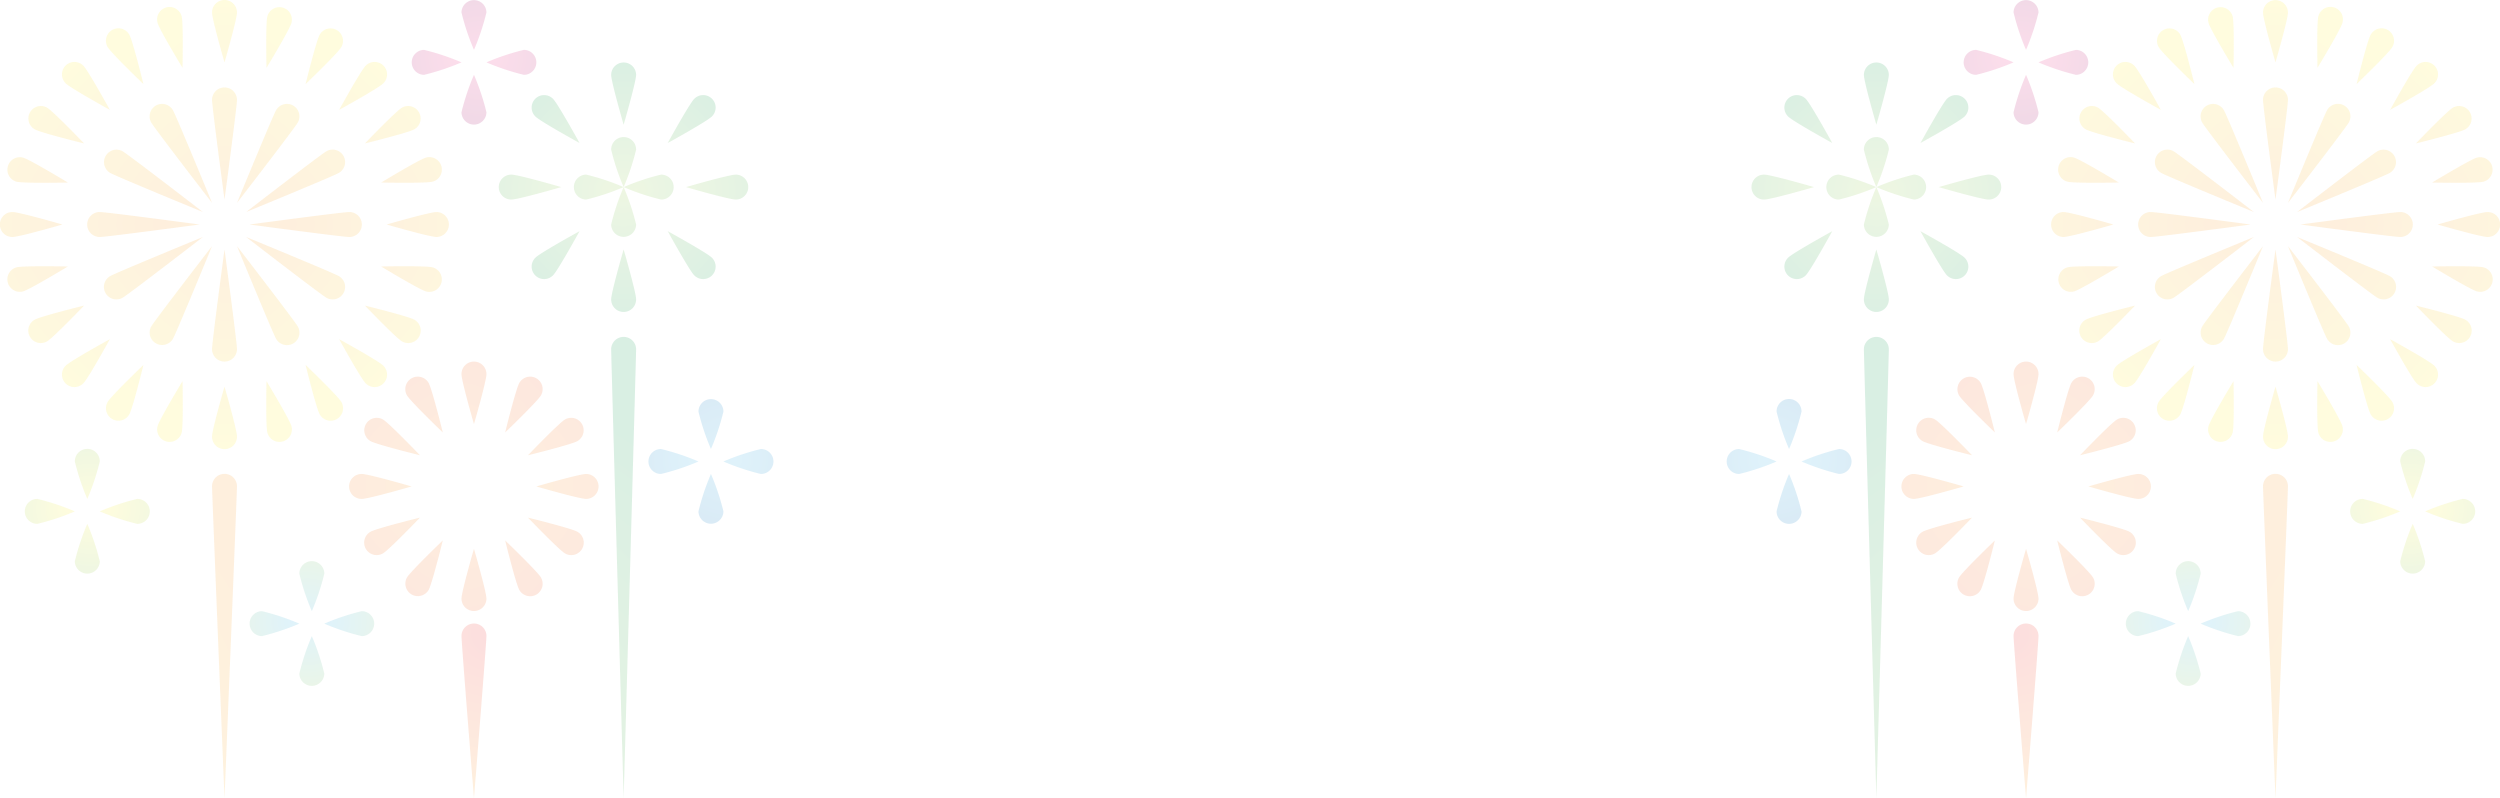 <svg xmlns="http://www.w3.org/2000/svg" xmlns:xlink="http://www.w3.org/1999/xlink" width="1772" height="565.807" viewBox="0 0 1772 565.807">
  <defs>
    <radialGradient id="radial-gradient" cx="1.468" cy="0.967" r="1.206" gradientTransform="translate(-6) scale(13 1)" gradientUnits="objectBoundingBox">
      <stop offset="0" stop-color="#fcee21"/>
      <stop offset="1" stop-color="#f7931e"/>
    </radialGradient>
    <radialGradient id="radial-gradient-2" cx="1.032" cy="1.055" r="1.014" gradientTransform="translate(-8.75) scale(18.5 1)" gradientUnits="objectBoundingBox">
      <stop offset="0" stop-color="#8cc63f"/>
      <stop offset="1" stop-color="#009245"/>
    </radialGradient>
    <radialGradient id="radial-gradient-3" cx="0.479" cy="1.22" r="2.089" gradientTransform="translate(-1.75) scale(4.5 1)" gradientUnits="objectBoundingBox">
      <stop offset="0" stop-color="#f7931e"/>
      <stop offset="1" stop-color="#fcee21"/>
    </radialGradient>
    <radialGradient id="radial-gradient-4" cx="1.191" cy="1.216" r="2.372" gradientTransform="translate(-0.293) scale(1.586 1)" xlink:href="#radial-gradient-3"/>
    <radialGradient id="radial-gradient-5" cx="1.213" cy="1.196" r="3.76" gradientTransform="translate(0.185) scale(0.631 1)" xlink:href="#radial-gradient-3"/>
    <radialGradient id="radial-gradient-6" cx="1.217" cy="0.489" r="9.401" gradientTransform="translate(0.389) scale(0.222 1)" xlink:href="#radial-gradient-3"/>
    <radialGradient id="radial-gradient-7" cx="1.213" cy="-0.204" r="3.76" gradientTransform="translate(0.185) scale(0.631 1)" xlink:href="#radial-gradient-3"/>
    <radialGradient id="radial-gradient-8" cx="1.191" cy="-0.221" r="2.372" gradientTransform="translate(-0.293) scale(1.586 1)" xlink:href="#radial-gradient-3"/>
    <radialGradient id="radial-gradient-9" cx="0.479" cy="-0.225" r="2.089" xlink:href="#radial-gradient-3"/>
    <radialGradient id="radial-gradient-10" cx="-0.209" cy="-0.221" r="2.372" gradientTransform="translate(-0.293) scale(1.586 1)" xlink:href="#radial-gradient-3"/>
    <radialGradient id="radial-gradient-11" cx="-0.224" cy="-0.204" r="3.76" gradientTransform="translate(0.185) scale(0.631 1)" xlink:href="#radial-gradient-3"/>
    <radialGradient id="radial-gradient-12" cx="-0.227" cy="0.489" r="9.401" gradientTransform="translate(0.389) scale(0.222 1)" xlink:href="#radial-gradient-3"/>
    <radialGradient id="radial-gradient-13" cx="-0.224" cy="1.196" r="3.76" gradientTransform="translate(0.185) scale(0.631 1)" xlink:href="#radial-gradient-3"/>
    <radialGradient id="radial-gradient-14" cx="-0.209" cy="1.216" r="2.372" gradientTransform="translate(-0.293) scale(1.586 1)" xlink:href="#radial-gradient-3"/>
    <radialGradient id="radial-gradient-15" cx="0.479" cy="3.596" r="3.76" gradientTransform="translate(-0.75) scale(2.5 1)" xlink:href="#radial-gradient-3"/>
    <radialGradient id="radial-gradient-16" cx="0.405" cy="0.055" r="0.876" gradientTransform="translate(-3) scale(7 1)" gradientUnits="objectBoundingBox">
      <stop offset="0" stop-color="#ed1c24"/>
      <stop offset="1" stop-color="#f7931e"/>
    </radialGradient>
    <radialGradient id="radial-gradient-17" cx="0.936" cy="2.004" r="5.506" gradientTransform="translate(-0.75) scale(2.5 1)" gradientUnits="objectBoundingBox">
      <stop offset="0" stop-color="#f7931e"/>
      <stop offset="1" stop-color="#ed1c24"/>
    </radialGradient>
    <radialGradient id="radial-gradient-18" cx="0.595" cy="1.215" r="1.741" gradientTransform="translate(-0.5) scale(2 1)" gradientUnits="objectBoundingBox">
      <stop offset="0" stop-color="#29abe2"/>
      <stop offset="1" stop-color="#8cc63f"/>
    </radialGradient>
    <radialGradient id="radial-gradient-19" cx="1.298" cy="0.431" r="3.482" gradientTransform="translate(0.25) scale(0.5 1)" xlink:href="#radial-gradient-18"/>
    <radialGradient id="radial-gradient-20" cx="0.595" cy="-0.285" r="1.741" xlink:href="#radial-gradient-18"/>
    <radialGradient id="radial-gradient-21" cx="-0.202" cy="0.431" r="3.483" gradientTransform="translate(0.25) scale(0.5 1)" xlink:href="#radial-gradient-18"/>
    <radialGradient id="radial-gradient-22" cx="0.436" cy="1.199" r="1.362" gradientTransform="translate(-0.5) scale(2 1)" gradientUnits="objectBoundingBox">
      <stop offset="0" stop-color="#fcee21"/>
      <stop offset="1" stop-color="#8cc63f"/>
    </radialGradient>
    <radialGradient id="radial-gradient-23" cx="1.218" cy="0.399" r="2.724" gradientTransform="translate(0.25) scale(0.5 1)" xlink:href="#radial-gradient-22"/>
    <radialGradient id="radial-gradient-24" cx="0.436" cy="-0.3" r="1.362" xlink:href="#radial-gradient-22"/>
    <radialGradient id="radial-gradient-25" cx="-0.282" cy="0.399" r="2.724" gradientTransform="translate(0.25) scale(0.5 1)" xlink:href="#radial-gradient-22"/>
    <radialGradient id="radial-gradient-26" cx="0.144" cy="1.21" r="1.491" gradientTransform="translate(-0.5) scale(2 1)" gradientUnits="objectBoundingBox">
      <stop offset="0" stop-color="#29abe2"/>
      <stop offset="1" stop-color="#0071bc"/>
    </radialGradient>
    <radialGradient id="radial-gradient-27" cx="1.072" cy="0.42" r="2.981" gradientTransform="translate(0.25) scale(0.5 1)" xlink:href="#radial-gradient-26"/>
    <radialGradient id="radial-gradient-28" cx="0.144" cy="-0.29" r="1.49" xlink:href="#radial-gradient-26"/>
    <radialGradient id="radial-gradient-29" cx="-0.428" cy="0.42" r="2.981" gradientTransform="translate(0.25) scale(0.5 1)" xlink:href="#radial-gradient-26"/>
    <radialGradient id="radial-gradient-30" cx="0.361" cy="1.16" r="1.274" gradientTransform="translate(-0.5) scale(2 1)" gradientUnits="objectBoundingBox">
      <stop offset="0" stop-color="#ed1e79"/>
      <stop offset="0.104" stop-color="#e51b76"/>
      <stop offset="1" stop-color="#9e005d"/>
    </radialGradient>
    <radialGradient id="radial-gradient-31" cx="1.181" cy="0.319" r="2.548" gradientTransform="translate(0.25) scale(0.5 1)" gradientUnits="objectBoundingBox">
      <stop offset="0" stop-color="#ed1e79"/>
      <stop offset="1" stop-color="#9e005d"/>
    </radialGradient>
    <radialGradient id="radial-gradient-32" cx="0.361" cy="-0.341" r="1.274" gradientTransform="translate(-0.5) scale(2 1)" xlink:href="#radial-gradient-31"/>
    <radialGradient id="radial-gradient-33" cx="-0.319" cy="0.319" r="2.548" xlink:href="#radial-gradient-31"/>
    <radialGradient id="radial-gradient-34" cx="0.505" cy="1.067" r="2.801" gradientTransform="translate(-0.5) scale(2 1)" xlink:href="#radial-gradient-2"/>
    <radialGradient id="radial-gradient-35" cx="1.003" cy="0.633" r="5.602" gradientTransform="translate(0.25) scale(0.5 1)" xlink:href="#radial-gradient-2"/>
    <radialGradient id="radial-gradient-36" cx="0.506" cy="0.066" r="2.801" gradientTransform="translate(-0.5) scale(2 1)" xlink:href="#radial-gradient-2"/>
    <radialGradient id="radial-gradient-37" cx="0.003" cy="0.633" r="5.603" gradientTransform="translate(0.25) scale(0.5 1)" xlink:href="#radial-gradient-2"/>
    <radialGradient id="radial-gradient-38" cx="0.506" cy="2.053" r="2.241" gradientTransform="translate(-0.75) scale(2.5 1)" xlink:href="#radial-gradient-2"/>
    <radialGradient id="radial-gradient-39" cx="1.927" cy="1.993" r="2.926" gradientTransform="translate(0)" xlink:href="#radial-gradient-2"/>
    <radialGradient id="radial-gradient-40" cx="2.002" cy="0.633" r="5.602" gradientTransform="translate(0.3) scale(0.4 1)" xlink:href="#radial-gradient-2"/>
    <radialGradient id="radial-gradient-41" cx="1.927" cy="-0.854" r="2.927" gradientTransform="translate(0)" xlink:href="#radial-gradient-2"/>
    <radialGradient id="radial-gradient-42" cx="0.506" cy="-0.947" r="2.241" gradientTransform="translate(-0.75) scale(2.5 1)" xlink:href="#radial-gradient-2"/>
    <radialGradient id="radial-gradient-43" cx="-0.921" cy="-0.854" r="2.927" gradientTransform="translate(0)" xlink:href="#radial-gradient-2"/>
    <radialGradient id="radial-gradient-44" cx="-0.998" cy="0.633" r="5.602" gradientTransform="translate(0.3) scale(0.4 1)" xlink:href="#radial-gradient-2"/>
    <radialGradient id="radial-gradient-45" cx="-0.921" cy="1.993" r="2.926" gradientTransform="translate(0)" xlink:href="#radial-gradient-2"/>
    <radialGradient id="radial-gradient-46" cx="2.124" cy="1.975" r="6.167" gradientTransform="translate(-0.244) scale(1.488 1)" xlink:href="#radial-gradient-17"/>
    <radialGradient id="radial-gradient-47" cx="2.165" cy="1.84" r="9.177" gradientTransform="translate(0.164) scale(0.672 1)" xlink:href="#radial-gradient-17"/>
    <radialGradient id="radial-gradient-48" cx="2.174" cy="0.511" r="13.766" gradientTransform="translate(0.3) scale(0.4 1)" xlink:href="#radial-gradient-17"/>
    <radialGradient id="radial-gradient-49" cx="2.165" cy="-0.826" r="9.177" gradientTransform="translate(0.164) scale(0.672 1)" xlink:href="#radial-gradient-17"/>
    <radialGradient id="radial-gradient-50" cx="2.124" cy="-0.965" r="6.167" gradientTransform="translate(-0.244) scale(1.488 1)" xlink:href="#radial-gradient-17"/>
    <radialGradient id="radial-gradient-51" cx="0.936" cy="-0.996" r="5.506" xlink:href="#radial-gradient-17"/>
    <radialGradient id="radial-gradient-52" cx="-0.543" cy="-0.965" r="6.167" gradientTransform="translate(-0.244) scale(1.488 1)" xlink:href="#radial-gradient-17"/>
    <radialGradient id="radial-gradient-53" cx="-0.775" cy="-0.826" r="9.177" gradientTransform="translate(0.164) scale(0.672 1)" xlink:href="#radial-gradient-17"/>
    <radialGradient id="radial-gradient-54" cx="-0.826" cy="0.511" r="13.766" gradientTransform="translate(0.3) scale(0.4 1)" xlink:href="#radial-gradient-17"/>
    <radialGradient id="radial-gradient-55" cx="-0.775" cy="1.84" r="9.177" gradientTransform="translate(0.164) scale(0.672 1)" xlink:href="#radial-gradient-17"/>
    <radialGradient id="radial-gradient-56" cx="-0.543" cy="1.975" r="6.167" gradientTransform="translate(-0.244) scale(1.488 1)" xlink:href="#radial-gradient-17"/>
    <radialGradient id="radial-gradient-57" cx="2.608" cy="3.58" r="3.87" gradientTransform="translate(-0.683) scale(2.366 1)" xlink:href="#radial-gradient-3"/>
    <radialGradient id="radial-gradient-58" cx="3.152" cy="3.517" r="4.212" gradientTransform="translate(-0.244) scale(1.488 1)" xlink:href="#radial-gradient-3"/>
    <radialGradient id="radial-gradient-59" cx="3.389" cy="3.395" r="4.91" gradientTransform="translate(0)" xlink:href="#radial-gradient-3"/>
    <radialGradient id="radial-gradient-60" cx="3.512" cy="3.16" r="6.267" gradientTransform="translate(0.164) scale(0.672 1)" xlink:href="#radial-gradient-3"/>
    <radialGradient id="radial-gradient-61" cx="3.574" cy="2.619" r="9.149" gradientTransform="translate(0.289) scale(0.422 1)" xlink:href="#radial-gradient-3"/>
    <radialGradient id="radial-gradient-62" cx="3.591" cy="0.489" r="9.401" gradientTransform="translate(0.3) scale(0.4 1)" xlink:href="#radial-gradient-3"/>
    <radialGradient id="radial-gradient-63" cx="3.575" cy="-1.64" r="9.156" gradientTransform="translate(0.289) scale(0.423 1)" xlink:href="#radial-gradient-3"/>
    <radialGradient id="radial-gradient-64" cx="3.512" cy="-2.174" r="6.267" gradientTransform="translate(0.164) scale(0.672 1)" xlink:href="#radial-gradient-3"/>
    <radialGradient id="radial-gradient-65" cx="3.389" cy="-2.407" r="4.912" gradientTransform="translate(0)" xlink:href="#radial-gradient-3"/>
    <radialGradient id="radial-gradient-66" cx="3.152" cy="-2.526" r="4.211" gradientTransform="translate(-0.244) scale(1.488 1)" xlink:href="#radial-gradient-3"/>
    <radialGradient id="radial-gradient-67" cx="2.608" cy="-2.586" r="3.865" gradientTransform="translate(-0.684) scale(2.368 1)" xlink:href="#radial-gradient-3"/>
    <radialGradient id="radial-gradient-68" cx="0.479" cy="-2.604" r="3.76" gradientTransform="translate(-0.75) scale(2.5 1)" xlink:href="#radial-gradient-3"/>
    <radialGradient id="radial-gradient-69" cx="-1.65" cy="-2.586" r="3.865" gradientTransform="translate(-0.684) scale(2.369 1)" xlink:href="#radial-gradient-3"/>
    <radialGradient id="radial-gradient-70" cx="-2.181" cy="-2.526" r="4.211" gradientTransform="translate(-0.244) scale(1.488 1)" xlink:href="#radial-gradient-3"/>
    <radialGradient id="radial-gradient-71" cx="-2.412" cy="-2.407" r="4.912" gradientTransform="translate(0)" xlink:href="#radial-gradient-3"/>
    <radialGradient id="radial-gradient-72" cx="-2.531" cy="-2.174" r="6.267" gradientTransform="translate(0.164) scale(0.672 1)" xlink:href="#radial-gradient-3"/>
    <radialGradient id="radial-gradient-73" cx="-2.591" cy="-1.639" r="9.152" gradientTransform="translate(0.289) scale(0.422 1)" xlink:href="#radial-gradient-3"/>
    <radialGradient id="radial-gradient-74" cx="-2.609" cy="0.489" r="9.401" gradientTransform="translate(0.3) scale(0.4 1)" xlink:href="#radial-gradient-3"/>
    <radialGradient id="radial-gradient-75" cx="-2.593" cy="2.619" r="9.158" gradientTransform="translate(0.289) scale(0.422 1)" xlink:href="#radial-gradient-3"/>
    <radialGradient id="radial-gradient-76" cx="-2.531" cy="3.16" r="6.267" gradientTransform="translate(0.164) scale(0.672 1)" xlink:href="#radial-gradient-3"/>
    <radialGradient id="radial-gradient-77" cx="-2.412" cy="3.395" r="4.91" gradientTransform="translate(0)" xlink:href="#radial-gradient-3"/>
    <radialGradient id="radial-gradient-78" cx="-2.181" cy="3.517" r="4.212" gradientTransform="translate(-0.244) scale(1.488 1)" xlink:href="#radial-gradient-3"/>
    <radialGradient id="radial-gradient-79" cx="-1.65" cy="3.578" r="3.866" gradientTransform="translate(-0.684) scale(2.367 1)" xlink:href="#radial-gradient-3"/>
    <radialGradient id="radial-gradient-80" cx="-0.468" cy="0.967" r="1.206" gradientTransform="matrix(-13, 0, 0, 1, -18.168, 0)" xlink:href="#radial-gradient"/>
    <radialGradient id="radial-gradient-81" cx="-0.032" cy="1.055" r="1.014" gradientTransform="matrix(-18.5, 0, 0, 1, -9.934, 0)" xlink:href="#radial-gradient-2"/>
    <radialGradient id="radial-gradient-82" cx="0.521" cy="1.22" r="2.089" gradientTransform="matrix(-4.5, 0, 0, 1, 2.943, 0)" xlink:href="#radial-gradient-3"/>
    <radialGradient id="radial-gradient-83" cx="-0.191" cy="1.216" r="2.372" gradientTransform="matrix(-1.586, 0, 0, 1, -0.9, 0)" xlink:href="#radial-gradient-3"/>
    <radialGradient id="radial-gradient-84" cx="-0.213" cy="1.196" r="3.76" gradientTransform="matrix(-0.631, 0, 0, 1, -0.084, 0)" xlink:href="#radial-gradient-3"/>
    <radialGradient id="radial-gradient-85" cx="-0.217" cy="0.489" r="9.401" gradientTransform="matrix(-0.222, 0, 0, 1, 0.292, 0)" xlink:href="#radial-gradient-3"/>
    <radialGradient id="radial-gradient-86" cx="-0.213" cy="-0.204" r="3.76" gradientTransform="matrix(-0.631, 0, 0, 1, -0.084, 0)" xlink:href="#radial-gradient-3"/>
    <radialGradient id="radial-gradient-87" cx="-0.191" cy="-0.221" r="2.372" gradientTransform="matrix(-1.586, 0, 0, 1, -0.9, 0)" xlink:href="#radial-gradient-3"/>
    <radialGradient id="radial-gradient-88" cx="0.521" cy="-0.225" r="2.089" gradientTransform="matrix(-4.5, 0, 0, 1, 2.943, 0)" xlink:href="#radial-gradient-3"/>
    <radialGradient id="radial-gradient-89" cx="1.209" cy="-0.221" r="2.372" gradientTransform="matrix(-1.586, 0, 0, 1, 3.54, 0)" xlink:href="#radial-gradient-3"/>
    <radialGradient id="radial-gradient-90" cx="1.224" cy="-0.204" r="3.76" gradientTransform="matrix(-0.631, 0, 0, 1, 1.728, 0)" xlink:href="#radial-gradient-3"/>
    <radialGradient id="radial-gradient-91" cx="1.227" cy="0.489" r="9.401" gradientTransform="matrix(-0.222, 0, 0, 1, 0.934, 0)" xlink:href="#radial-gradient-3"/>
    <radialGradient id="radial-gradient-92" cx="1.224" cy="1.196" r="3.76" gradientTransform="matrix(-0.631, 0, 0, 1, 1.728, 0)" xlink:href="#radial-gradient-3"/>
    <radialGradient id="radial-gradient-93" cx="1.209" cy="1.216" r="2.372" gradientTransform="matrix(-1.586, 0, 0, 1, 3.54, 0)" xlink:href="#radial-gradient-3"/>
    <radialGradient id="radial-gradient-94" cx="0.521" cy="3.596" r="3.76" gradientTransform="matrix(-2.5, 0, 0, 1, 1.857, 0)" xlink:href="#radial-gradient-3"/>
    <radialGradient id="radial-gradient-95" cx="0.595" cy="0.055" r="0.876" gradientTransform="matrix(-7, 0, 0, 1, 5.337, 0)" xlink:href="#radial-gradient-16"/>
    <radialGradient id="radial-gradient-96" cx="0.064" cy="2.004" r="5.506" gradientTransform="matrix(-2.5, 0, 0, 1, -0.43, 0)" xlink:href="#radial-gradient-17"/>
    <radialGradient id="radial-gradient-97" cx="0.405" cy="1.215" r="1.741" gradientTransform="matrix(-2, 0, 0, 1, 1.118, 0)" xlink:href="#radial-gradient-18"/>
    <radialGradient id="radial-gradient-98" cx="-0.298" cy="0.431" r="3.482" gradientTransform="matrix(-0.5, 0, 0, 1, -0.048, 0)" xlink:href="#radial-gradient-18"/>
    <radialGradient id="radial-gradient-99" cx="0.405" cy="-0.285" r="1.741" gradientTransform="matrix(-2, 0, 0, 1, 1.118, 0)" xlink:href="#radial-gradient-18"/>
    <radialGradient id="radial-gradient-100" cx="1.202" cy="0.431" r="3.483" gradientTransform="matrix(-0.5, 0, 0, 1, 1.452, 0)" xlink:href="#radial-gradient-18"/>
    <radialGradient id="radial-gradient-101" cx="0.564" cy="1.199" r="1.362" gradientTransform="matrix(-2, 0, 0, 1, 1.756, 0)" xlink:href="#radial-gradient-22"/>
    <radialGradient id="radial-gradient-102" cx="-0.218" cy="0.399" r="2.724" gradientTransform="matrix(-0.5, 0, 0, 1, 0.032, 0)" xlink:href="#radial-gradient-22"/>
    <radialGradient id="radial-gradient-103" cx="0.564" cy="-0.3" r="1.362" gradientTransform="matrix(-2, 0, 0, 1, 1.756, 0)" xlink:href="#radial-gradient-22"/>
    <radialGradient id="radial-gradient-104" cx="1.282" cy="0.399" r="2.724" gradientTransform="matrix(-0.5, 0, 0, 1, 1.532, 0)" xlink:href="#radial-gradient-22"/>
    <radialGradient id="radial-gradient-105" cx="0.857" cy="1.21" r="1.491" gradientTransform="matrix(-2, 0, 0, 1, 2.926, 0)" xlink:href="#radial-gradient-26"/>
    <radialGradient id="radial-gradient-106" cx="-0.072" cy="0.42" r="2.981" gradientTransform="matrix(-0.5, 0, 0, 1, 0.178, 0)" xlink:href="#radial-gradient-26"/>
    <radialGradient id="radial-gradient-107" cx="0.857" cy="-0.29" r="1.49" gradientTransform="matrix(-2, 0, 0, 1, 2.926, 0)" xlink:href="#radial-gradient-26"/>
    <radialGradient id="radial-gradient-108" cx="1.428" cy="0.42" r="2.981" gradientTransform="matrix(-0.5, 0, 0, 1, 1.678, 0)" xlink:href="#radial-gradient-26"/>
    <radialGradient id="radial-gradient-109" cx="0.638" cy="1.16" r="1.274" gradientTransform="matrix(-2, 0, 0, 1, 2.054, 0)" xlink:href="#radial-gradient-30"/>
    <radialGradient id="radial-gradient-110" cx="-0.181" cy="0.319" r="2.548" gradientTransform="matrix(-0.5, 0, 0, 1, 0.069, 0)" xlink:href="#radial-gradient-31"/>
    <radialGradient id="radial-gradient-111" cx="0.638" cy="-0.341" r="1.274" gradientTransform="matrix(-2, 0, 0, 1, 2.054, 0)" xlink:href="#radial-gradient-31"/>
    <radialGradient id="radial-gradient-112" cx="1.319" cy="0.319" r="2.548" gradientTransform="matrix(-0.5, 0, 0, 1, 1.569, 0)" xlink:href="#radial-gradient-31"/>
    <radialGradient id="radial-gradient-113" cx="0.495" cy="1.067" r="2.801" gradientTransform="matrix(-2, 0, 0, 1, 1.478, 0)" xlink:href="#radial-gradient-2"/>
    <radialGradient id="radial-gradient-114" cx="-0.003" cy="0.633" r="5.602" gradientTransform="matrix(-0.5, 0, 0, 1, 0.247, 0)" xlink:href="#radial-gradient-2"/>
    <radialGradient id="radial-gradient-115" cx="0.494" cy="0.066" r="2.801" gradientTransform="matrix(-2, 0, 0, 1, 1.478, 0)" xlink:href="#radial-gradient-2"/>
    <radialGradient id="radial-gradient-116" cx="0.997" cy="0.633" r="5.603" gradientTransform="matrix(-0.5, 0, 0, 1, 1.247, 0)" xlink:href="#radial-gradient-2"/>
    <radialGradient id="radial-gradient-117" cx="0.494" cy="2.053" r="2.241" gradientTransform="matrix(-2.5, 0, 0, 1, 1.722, 0)" xlink:href="#radial-gradient-2"/>
    <radialGradient id="radial-gradient-118" cx="-0.927" cy="1.993" r="2.926" gradientTransform="matrix(-1, 0, 0, 1, -1.853, 0)" xlink:href="#radial-gradient-2"/>
    <radialGradient id="radial-gradient-119" cx="-1.002" cy="0.633" r="5.602" gradientTransform="matrix(-0.4, 0, 0, 1, -0.502, 0)" xlink:href="#radial-gradient-2"/>
    <radialGradient id="radial-gradient-120" cx="-0.927" cy="-0.854" r="2.927" gradientTransform="matrix(-1, 0, 0, 1, -1.853, 0)" xlink:href="#radial-gradient-2"/>
    <radialGradient id="radial-gradient-121" cx="0.494" cy="-0.947" r="2.241" gradientTransform="matrix(-2.5, 0, 0, 1, 1.722, 0)" xlink:href="#radial-gradient-2"/>
    <radialGradient id="radial-gradient-122" cx="1.921" cy="-0.854" r="2.927" gradientTransform="matrix(-1, 0, 0, 1, 3.842, 0)" xlink:href="#radial-gradient-2"/>
    <radialGradient id="radial-gradient-123" cx="1.998" cy="0.633" r="5.602" gradientTransform="matrix(-0.4, 0, 0, 1, 1.898, 0)" xlink:href="#radial-gradient-2"/>
    <radialGradient id="radial-gradient-124" cx="1.921" cy="1.993" r="2.926" gradientTransform="matrix(-1, 0, 0, 1, 3.842, 0)" xlink:href="#radial-gradient-2"/>
    <radialGradient id="radial-gradient-125" cx="-1.124" cy="1.975" r="6.167" gradientTransform="matrix(-1.488, 0, 0, 1, -3.589, 0)" xlink:href="#radial-gradient-17"/>
    <radialGradient id="radial-gradient-126" cx="-1.165" cy="1.84" r="9.177" gradientTransform="matrix(-0.672, 0, 0, 1, -1.402, 0)" xlink:href="#radial-gradient-17"/>
    <radialGradient id="radial-gradient-127" cx="-1.174" cy="0.511" r="13.766" gradientTransform="matrix(-0.4, 0, 0, 1, -0.64, 0)" xlink:href="#radial-gradient-17"/>
    <radialGradient id="radial-gradient-128" cx="-1.165" cy="-0.826" r="9.177" gradientTransform="matrix(-0.672, 0, 0, 1, -1.402, 0)" xlink:href="#radial-gradient-17"/>
    <radialGradient id="radial-gradient-129" cx="-1.124" cy="-0.965" r="6.167" gradientTransform="matrix(-1.488, 0, 0, 1, -3.589, 0)" xlink:href="#radial-gradient-17"/>
    <radialGradient id="radial-gradient-130" cx="0.064" cy="-0.996" r="5.506" gradientTransform="matrix(-2.5, 0, 0, 1, -0.43, 0)" xlink:href="#radial-gradient-17"/>
    <radialGradient id="radial-gradient-131" cx="1.543" cy="-0.965" r="6.167" gradientTransform="matrix(-1.488, 0, 0, 1, 4.347, 0)" xlink:href="#radial-gradient-17"/>
    <radialGradient id="radial-gradient-132" cx="1.775" cy="-0.826" r="9.177" gradientTransform="matrix(-0.672, 0, 0, 1, 2.549, 0)" xlink:href="#radial-gradient-17"/>
    <radialGradient id="radial-gradient-133" cx="1.826" cy="0.511" r="13.766" gradientTransform="matrix(-0.4, 0, 0, 1, 1.76, 0)" xlink:href="#radial-gradient-17"/>
    <radialGradient id="radial-gradient-134" cx="1.775" cy="1.84" r="9.177" gradientTransform="matrix(-0.672, 0, 0, 1, 2.549, 0)" xlink:href="#radial-gradient-17"/>
    <radialGradient id="radial-gradient-135" cx="1.543" cy="1.975" r="6.167" gradientTransform="matrix(-1.488, 0, 0, 1, 4.347, 0)" xlink:href="#radial-gradient-17"/>
    <radialGradient id="radial-gradient-136" cx="-1.608" cy="3.58" r="3.87" gradientTransform="matrix(-2.366, 0, 0, 1, -8.295, 0)" xlink:href="#radial-gradient-3"/>
    <radialGradient id="radial-gradient-137" cx="-2.152" cy="3.517" r="4.212" gradientTransform="matrix(-1.488, 0, 0, 1, -6.649, 0)" xlink:href="#radial-gradient-3"/>
    <radialGradient id="radial-gradient-138" cx="-2.389" cy="3.395" r="4.91" gradientTransform="matrix(-1, 0, 0, 1, -4.779, 0)" xlink:href="#radial-gradient-3"/>
    <radialGradient id="radial-gradient-139" cx="-2.512" cy="3.16" r="6.267" gradientTransform="matrix(-0.672, 0, 0, 1, -3.213, 0)" xlink:href="#radial-gradient-3"/>
    <radialGradient id="radial-gradient-140" cx="-2.574" cy="2.619" r="9.149" gradientTransform="matrix(-0.422, 0, 0, 1, -1.886, 0)" xlink:href="#radial-gradient-3"/>
    <radialGradient id="radial-gradient-141" cx="-2.591" cy="0.489" r="9.401" gradientTransform="matrix(-0.4, 0, 0, 1, -1.773, 0)" xlink:href="#radial-gradient-3"/>
    <radialGradient id="radial-gradient-142" cx="-2.575" cy="-1.64" r="9.156" gradientTransform="matrix(-0.423, 0, 0, 1, -1.888, 0)" xlink:href="#radial-gradient-3"/>
    <radialGradient id="radial-gradient-143" cx="-2.512" cy="-2.174" r="6.267" gradientTransform="matrix(-0.672, 0, 0, 1, -3.213, 0)" xlink:href="#radial-gradient-3"/>
    <radialGradient id="radial-gradient-144" cx="-2.389" cy="-2.407" r="4.912" gradientTransform="matrix(-1, 0, 0, 1, -4.778, 0)" xlink:href="#radial-gradient-3"/>
    <radialGradient id="radial-gradient-145" cx="-2.152" cy="-2.526" r="4.211" gradientTransform="matrix(-1.488, 0, 0, 1, -6.65, 0)" xlink:href="#radial-gradient-3"/>
    <radialGradient id="radial-gradient-146" cx="-1.608" cy="-2.586" r="3.865" gradientTransform="matrix(-2.368, 0, 0, 1, -8.299, 0)" xlink:href="#radial-gradient-3"/>
    <radialGradient id="radial-gradient-147" cx="0.521" cy="-2.604" r="3.76" gradientTransform="matrix(-2.5, 0, 0, 1, 1.857, 0)" xlink:href="#radial-gradient-3"/>
    <radialGradient id="radial-gradient-148" cx="2.65" cy="-2.586" r="3.865" gradientTransform="matrix(-2.369, 0, 0, 1, 11.872, 0)" xlink:href="#radial-gradient-3"/>
    <radialGradient id="radial-gradient-149" cx="3.181" cy="-2.526" r="4.211" gradientTransform="matrix(-1.488, 0, 0, 1, 9.224, 0)" xlink:href="#radial-gradient-3"/>
    <radialGradient id="radial-gradient-150" cx="3.412" cy="-2.407" r="4.912" gradientTransform="matrix(-1, 0, 0, 1, 6.823, 0)" xlink:href="#radial-gradient-3"/>
    <radialGradient id="radial-gradient-151" cx="3.531" cy="-2.174" r="6.267" gradientTransform="matrix(-0.672, 0, 0, 1, 4.911, 0)" xlink:href="#radial-gradient-3"/>
    <radialGradient id="radial-gradient-152" cx="3.591" cy="-1.639" r="9.152" gradientTransform="matrix(-0.422, 0, 0, 1, 3.322, 0)" xlink:href="#radial-gradient-3"/>
    <radialGradient id="radial-gradient-153" cx="3.609" cy="0.489" r="9.401" gradientTransform="matrix(-0.4, 0, 0, 1, 3.187, 0)" xlink:href="#radial-gradient-3"/>
    <radialGradient id="radial-gradient-154" cx="3.593" cy="2.619" r="9.158" gradientTransform="matrix(-0.422, 0, 0, 1, 3.325, 0)" xlink:href="#radial-gradient-3"/>
    <radialGradient id="radial-gradient-155" cx="3.531" cy="3.16" r="6.267" gradientTransform="matrix(-0.672, 0, 0, 1, 4.911, 0)" xlink:href="#radial-gradient-3"/>
    <radialGradient id="radial-gradient-156" cx="3.412" cy="3.395" r="4.91" gradientTransform="matrix(-1, 0, 0, 1, 6.824, 0)" xlink:href="#radial-gradient-3"/>
    <radialGradient id="radial-gradient-157" cx="3.181" cy="3.517" r="4.212" gradientTransform="matrix(-1.488, 0, 0, 1, 9.222, 0)" xlink:href="#radial-gradient-3"/>
    <radialGradient id="radial-gradient-158" cx="2.65" cy="3.578" r="3.866" gradientTransform="matrix(-2.367, 0, 0, 1, 11.864, 0)" xlink:href="#radial-gradient-3"/>
  </defs>
  <g id="bg" transform="translate(-74 -1510)">
    <g id="bg-2" data-name="bg" transform="translate(1296.875 1510)" opacity="0.15">
      <path id="Path_146" data-name="Path 146" d="M61.681,46.841c0,4.88-8.841,221.018-8.841,221.018S44,51.721,44,46.841a8.841,8.841,0,1,1,17.681,0Z" transform="translate(337.151 297.948)" fill="url(#radial-gradient)"/>
      <path id="Path_147" data-name="Path 147" d="M29.681,35.841c0,4.88-8.841,318.266-8.841,318.266S12,40.721,12,35.841a8.841,8.841,0,0,1,17.681,0Z" transform="translate(86.248 211.7)" fill="url(#radial-gradient-2)"/>
      <path id="Path_148" data-name="Path 148" d="M61.681,15.841c0,4.88-8.841,70.726-8.841,70.726S44,20.721,44,15.841a8.841,8.841,0,0,1,17.681,0Z" transform="translate(337.151 54.885)" fill="url(#radial-gradient-3)"/>
      <path id="Path_149" data-name="Path 149" d="M55.5,12.762C57.938,16.988,83.2,78.431,83.2,78.431S42.626,25.828,40.186,21.6A8.841,8.841,0,1,1,55.5,12.762Z" transform="translate(297.946 65.39)" fill="url(#radial-gradient-4)"/>
      <path id="Path_150" data-name="Path 150" d="M48.6,13.186c4.226,2.44,56.828,43.019,56.828,43.019S43.988,30.938,39.762,28.5A8.841,8.841,0,1,1,48.6,13.186Z" transform="translate(269.249 94.087)" fill="url(#radial-gradient-5)"/>
      <path id="Path_151" data-name="Path 151" d="M42.841,17c4.88,0,70.726,8.841,70.726,8.841s-65.846,8.841-70.726,8.841a8.841,8.841,0,1,1,0-17.681Z" transform="translate(258.744 133.292)" fill="url(#radial-gradient-6)"/>
      <path id="Path_152" data-name="Path 152" d="M39.762,46.707C43.988,44.267,105.431,19,105.431,19S52.828,59.579,48.6,62.019a8.841,8.841,0,1,1-8.841-15.312Z" transform="translate(269.249 148.974)" fill="url(#radial-gradient-7)"/>
      <path id="Path_153" data-name="Path 153" d="M40.186,76.56C42.626,72.334,83.2,19.732,83.2,19.732S57.938,81.175,55.5,85.4A8.841,8.841,0,1,1,40.186,76.56Z" transform="translate(297.946 154.713)" fill="url(#radial-gradient-8)"/>
      <path id="Path_154" data-name="Path 154" d="M44,90.726C44,85.846,52.841,20,52.841,20s8.841,65.846,8.841,70.726a8.841,8.841,0,0,1-17.681,0Z" transform="translate(337.151 156.815)" fill="url(#radial-gradient-9)"/>
      <path id="Path_155" data-name="Path 155" d="M73.707,85.4C71.267,81.175,46,19.732,46,19.732s40.579,52.6,43.019,56.828A8.841,8.841,0,1,1,73.707,85.4Z" transform="translate(352.833 154.713)" fill="url(#radial-gradient-10)"/>
      <path id="Path_156" data-name="Path 156" d="M103.56,62.019C99.334,59.579,46.732,19,46.732,19S108.175,44.267,112.4,46.707a8.841,8.841,0,1,1-8.841,15.312Z" transform="translate(358.572 148.974)" fill="url(#radial-gradient-11)"/>
      <path id="Path_157" data-name="Path 157" d="M117.726,34.681c-4.88,0-70.726-8.841-70.726-8.841S112.846,17,117.726,17a8.841,8.841,0,1,1,0,17.681Z" transform="translate(360.673 133.292)" fill="url(#radial-gradient-12)"/>
      <path id="Path_158" data-name="Path 158" d="M112.4,28.5C108.175,30.938,46.732,56.2,46.732,56.2s52.6-40.579,56.828-43.019A8.841,8.841,0,1,1,112.4,28.5Z" transform="translate(358.572 94.087)" fill="url(#radial-gradient-13)"/>
      <path id="Path_159" data-name="Path 159" d="M89.019,21.6C86.579,25.828,46,78.431,46,78.431S71.267,16.988,73.707,12.762A8.841,8.841,0,1,1,89.019,21.6Z" transform="translate(352.833 65.39)" fill="url(#radial-gradient-14)"/>
      <path id="Path_160" data-name="Path 160" d="M61.681,8.841c0,4.88-8.841,35.363-8.841,35.363S44,13.721,44,8.841a8.841,8.841,0,0,1,17.681,0Z" transform="translate(337.151 0)" fill="url(#radial-gradient-15)"/>
      <path id="Path_161" data-name="Path 161" d="M41.681,58.841c0,4.88-8.841,114.929-8.841,114.929S24,63.721,24,58.841a8.841,8.841,0,1,1,17.681,0Z" transform="translate(180.337 392.036)" fill="url(#radial-gradient-16)"/>
      <path id="Path_162" data-name="Path 162" d="M41.681,37.841c0,4.88-8.841,35.363-8.841,35.363S24,42.721,24,37.841a8.841,8.841,0,1,1,17.681,0Z" transform="translate(180.337 227.381)" fill="url(#radial-gradient-17)"/>
      <path id="Path_163" data-name="Path 163" d="M54.681,53.841a166.51,166.51,0,0,1-8.841,26.522A166.52,166.52,0,0,1,37,53.841a8.841,8.841,0,1,1,17.681,0Z" transform="translate(282.266 352.833)" fill="url(#radial-gradient-18)"/>
      <path id="Path_164" data-name="Path 164" d="M41.841,49a166.515,166.515,0,0,1,26.522,8.841,166.514,166.514,0,0,1-26.522,8.841,8.841,8.841,0,1,1,0-17.682Z" transform="translate(250.903 384.196)" fill="url(#radial-gradient-19)"/>
      <path id="Path_165" data-name="Path 165" d="M37,77.522A166.523,166.523,0,0,1,45.841,51a166.507,166.507,0,0,1,8.841,26.522,8.841,8.841,0,0,1-17.681,0Z" transform="translate(282.266 399.877)" fill="url(#radial-gradient-20)"/>
      <path id="Path_166" data-name="Path 166" d="M65.522,66.681A166.507,166.507,0,0,1,39,57.841,166.522,166.522,0,0,1,65.522,49a8.841,8.841,0,0,1,0,17.681Z" transform="translate(297.948 384.196)" fill="url(#radial-gradient-21)"/>
      <path id="Path_167" data-name="Path 167" d="M72.681,44.841a166.51,166.51,0,0,1-8.841,26.522A166.511,166.511,0,0,1,55,44.841a8.841,8.841,0,1,1,17.681,0Z" transform="translate(423.399 282.266)" fill="url(#radial-gradient-22)"/>
      <path id="Path_168" data-name="Path 168" d="M59.841,40a166.516,166.516,0,0,1,26.522,8.841,166.517,166.517,0,0,1-26.522,8.841,8.841,8.841,0,1,1,0-17.681Z" transform="translate(392.036 313.629)" fill="url(#radial-gradient-23)"/>
      <path id="Path_169" data-name="Path 169" d="M55,68.522A166.517,166.517,0,0,1,63.841,42a166.515,166.515,0,0,1,8.841,26.522,8.841,8.841,0,0,1-17.681,0Z" transform="translate(423.399 329.31)" fill="url(#radial-gradient-24)"/>
      <path id="Path_170" data-name="Path 170" d="M83.522,57.681A166.515,166.515,0,0,1,57,48.841,166.515,166.515,0,0,1,83.522,40a8.841,8.841,0,1,1,0,17.681Z" transform="translate(439.081 313.629)" fill="url(#radial-gradient-25)"/>
      <path id="Path_171" data-name="Path 171" d="M22.681,40.841a166.513,166.513,0,0,1-8.841,26.522A166.513,166.513,0,0,1,5,40.841a8.841,8.841,0,1,1,17.681,0Z" transform="translate(31.363 250.903)" fill="url(#radial-gradient-26)"/>
      <path id="Path_172" data-name="Path 172" d="M9.841,36a166.517,166.517,0,0,1,26.522,8.841A166.505,166.505,0,0,1,9.841,53.682,8.841,8.841,0,1,1,9.841,36Z" transform="translate(0 282.266)" fill="url(#radial-gradient-27)"/>
      <path id="Path_173" data-name="Path 173" d="M5,64.522A166.513,166.513,0,0,1,13.841,38a166.513,166.513,0,0,1,8.841,26.522A8.841,8.841,0,0,1,5,64.522Z" transform="translate(31.363 297.948)" fill="url(#radial-gradient-28)"/>
      <path id="Path_174" data-name="Path 174" d="M33.522,53.681A166.512,166.512,0,0,1,7,44.841,166.518,166.518,0,0,1,33.522,36a8.841,8.841,0,1,1,0,17.681Z" transform="translate(47.044 282.266)" fill="url(#radial-gradient-29)"/>
      <path id="Path_175" data-name="Path 175" d="M41.681,8.841a166.515,166.515,0,0,1-8.841,26.522A166.511,166.511,0,0,1,24,8.841a8.841,8.841,0,0,1,17.681,0Z" transform="translate(180.337 0)" fill="url(#radial-gradient-30)"/>
      <path id="Path_176" data-name="Path 176" d="M28.841,4a166.515,166.515,0,0,1,26.522,8.841,166.513,166.513,0,0,1-26.522,8.841A8.841,8.841,0,1,1,28.841,4Z" transform="translate(148.974 31.363)" fill="url(#radial-gradient-31)"/>
      <path id="Path_177" data-name="Path 177" d="M24,32.522A166.513,166.513,0,0,1,32.841,6a166.513,166.513,0,0,1,8.841,26.522,8.841,8.841,0,0,1-17.681,0Z" transform="translate(180.337 47.044)" fill="url(#radial-gradient-32)"/>
      <path id="Path_178" data-name="Path 178" d="M52.522,21.681A166.513,166.513,0,0,1,26,12.841,166.514,166.514,0,0,1,52.522,4a8.841,8.841,0,0,1,0,17.681Z" transform="translate(196.018 31.363)" fill="url(#radial-gradient-33)"/>
      <path id="Path_179" data-name="Path 179" d="M29.681,19.841a166.518,166.518,0,0,1-8.841,26.522A166.515,166.515,0,0,1,12,19.841a8.841,8.841,0,1,1,17.681,0Z" transform="translate(86.248 86.248)" fill="url(#radial-gradient-34)"/>
      <path id="Path_180" data-name="Path 180" d="M17.841,14a166.518,166.518,0,0,1,26.522,8.841,166.508,166.508,0,0,1-26.522,8.841,8.841,8.841,0,1,1,0-17.681Z" transform="translate(62.726 109.77)" fill="url(#radial-gradient-35)"/>
      <path id="Path_181" data-name="Path 181" d="M12,41.522A166.514,166.514,0,0,1,20.841,15a166.516,166.516,0,0,1,8.841,26.522,8.841,8.841,0,0,1-17.681,0Z" transform="translate(86.248 117.611)" fill="url(#radial-gradient-36)"/>
      <path id="Path_182" data-name="Path 182" d="M39.522,31.681A166.515,166.515,0,0,1,13,22.841,166.517,166.517,0,0,1,39.522,14a8.841,8.841,0,0,1,0,17.681Z" transform="translate(94.089 109.77)" fill="url(#radial-gradient-37)"/>
      <path id="Path_183" data-name="Path 183" d="M29.681,13.841c0,4.88-8.841,35.363-8.841,35.363S12,18.721,12,13.841a8.841,8.841,0,0,1,17.681,0Z" transform="translate(86.248 39.204)" fill="url(#radial-gradient-38)"/>
      <path id="Path_184" data-name="Path 184" d="M20.727,10.226c3.457,3.457,18.751,31.261,18.751,31.261s-27.8-15.3-31.252-18.76a8.84,8.84,0,1,1,12.5-12.5Z" transform="translate(36.35 59.872)" fill="url(#radial-gradient-39)"/>
      <path id="Path_185" data-name="Path 185" d="M11.841,14c4.88,0,35.363,8.841,35.363,8.841s-30.483,8.841-35.363,8.841a8.841,8.841,0,1,1,0-17.681Z" transform="translate(15.681 109.77)" fill="url(#radial-gradient-40)"/>
      <path id="Path_186" data-name="Path 186" d="M8.226,37.287c3.448-3.457,31.252-18.751,31.252-18.751S24.184,46.34,20.727,49.788a8.84,8.84,0,1,1-12.5-12.5Z" transform="translate(36.35 145.336)" fill="url(#radial-gradient-41)"/>
      <path id="Path_187" data-name="Path 187" d="M12,55.363C12,50.483,20.841,20,20.841,20s8.841,30.483,8.841,35.363a8.841,8.841,0,1,1-17.681,0Z" transform="translate(86.248 156.815)" fill="url(#radial-gradient-42)"/>
      <path id="Path_188" data-name="Path 188" d="M35.287,49.788C31.83,46.34,16.536,18.536,16.536,18.536S44.34,33.83,47.788,37.287a8.84,8.84,0,1,1-12.5,12.5Z" transform="translate(121.814 145.336)" fill="url(#radial-gradient-43)"/>
      <path id="Path_189" data-name="Path 189" d="M53.363,31.681C48.483,31.681,18,22.841,18,22.841S48.483,14,53.363,14a8.841,8.841,0,1,1,0,17.681Z" transform="translate(133.292 109.77)" fill="url(#radial-gradient-44)"/>
      <path id="Path_190" data-name="Path 190" d="M47.788,22.727c-3.448,3.457-31.252,18.76-31.252,18.76s15.294-27.8,18.751-31.261a8.84,8.84,0,1,1,12.5,12.5Z" transform="translate(121.814 59.872)" fill="url(#radial-gradient-45)"/>
      <path id="Path_191" data-name="Path 191" d="M36,34.628c2.44,4.226,10.025,35.045,10.025,35.045s-22.9-21.978-25.338-26.2A8.841,8.841,0,1,1,36,34.628Z" transform="translate(145.052 236.836)" fill="url(#radial-gradient-46)"/>
      <path id="Path_192" data-name="Path 192" d="M29.468,34.686c4.226,2.44,26.2,25.338,26.2,25.338S24.854,52.438,20.628,50a8.841,8.841,0,1,1,8.841-15.312Z" transform="translate(119.225 262.663)" fill="url(#radial-gradient-47)"/>
      <path id="Path_193" data-name="Path 193" d="M23.841,38c4.88,0,35.363,8.841,35.363,8.841s-30.483,8.841-35.363,8.841a8.841,8.841,0,0,1,0-17.681Z" transform="translate(109.77 297.948)" fill="url(#radial-gradient-48)"/>
      <path id="Path_194" data-name="Path 194" d="M20.628,51.525C24.854,49.085,55.672,41.5,55.672,41.5s-21.978,22.9-26.2,25.338a8.841,8.841,0,1,1-8.841-15.312Z" transform="translate(119.225 325.39)" fill="url(#radial-gradient-49)"/>
      <path id="Path_195" data-name="Path 195" d="M20.686,69.534c2.44-4.226,25.338-26.2,25.338-26.2S38.438,74.149,36,78.375a8.841,8.841,0,1,1-15.312-8.841Z" transform="translate(145.052 339.739)" fill="url(#radial-gradient-50)"/>
      <path id="Path_196" data-name="Path 196" d="M24,79.363C24,74.483,32.841,44,32.841,44s8.841,30.483,8.841,35.363a8.841,8.841,0,0,1-17.681,0Z" transform="translate(180.337 344.992)" fill="url(#radial-gradient-51)"/>
      <path id="Path_197" data-name="Path 197" d="M37.525,78.375C35.085,74.149,27.5,43.33,27.5,43.33s22.9,21.978,25.338,26.2a8.841,8.841,0,1,1-15.312,8.841Z" transform="translate(207.779 339.739)" fill="url(#radial-gradient-52)"/>
      <path id="Path_198" data-name="Path 198" d="M55.534,66.838C51.308,64.4,29.33,41.5,29.33,41.5s30.819,7.585,35.045,10.025a8.841,8.841,0,1,1-8.841,15.312Z" transform="translate(222.128 325.39)" fill="url(#radial-gradient-53)"/>
      <path id="Path_199" data-name="Path 199" d="M65.363,55.681C60.483,55.681,30,46.841,30,46.841S60.483,38,65.363,38a8.841,8.841,0,1,1,0,17.681Z" transform="translate(227.381 297.948)" fill="url(#radial-gradient-54)"/>
      <path id="Path_200" data-name="Path 200" d="M64.375,50C60.149,52.438,29.33,60.023,29.33,60.023s21.978-22.9,26.2-25.338A8.841,8.841,0,1,1,64.375,50Z" transform="translate(222.128 262.663)" fill="url(#radial-gradient-55)"/>
      <path id="Path_201" data-name="Path 201" d="M52.838,43.468C50.4,47.694,27.5,69.672,27.5,69.672s7.585-30.819,10.025-35.045a8.841,8.841,0,1,1,15.312,8.841Z" transform="translate(207.779 236.836)" fill="url(#radial-gradient-56)"/>
      <g id="Group_96" data-name="Group 96" transform="translate(230.859 5.077)">
        <path id="Path_202" data-name="Path 202" d="M56.975,7.1c1.264,4.712.61,36.441.61,36.441S41.159,16.389,39.9,11.712a8.841,8.841,0,1,1,17.08-4.571Z" transform="translate(71.799 -0.496)" fill="url(#radial-gradient-57)"/>
        <path id="Path_203" data-name="Path 203" d="M52,6.7c2.44,4.226,10.025,35.045,10.025,35.045s-22.9-21.978-25.338-26.2A8.841,8.841,0,1,1,52,6.7Z" transform="translate(39.645 12.783)" fill="url(#radial-gradient-58)"/>
        <path id="Path_204" data-name="Path 204" d="M47.07,7.569C50.527,11.026,65.83,38.83,65.83,38.83s-27.8-15.3-31.261-18.76a8.84,8.84,0,1,1,12.5-12.5Z" transform="translate(12.039 33.962)" fill="url(#radial-gradient-59)"/>
        <path id="Path_205" data-name="Path 205" d="M42.54,9.686c4.226,2.44,26.2,25.338,26.2,25.338S37.926,27.438,33.7,25A8.841,8.841,0,1,1,42.54,9.686Z" transform="translate(-9.14 61.568)" fill="url(#radial-gradient-60)"/>
        <path id="Path_206" data-name="Path 206" d="M38.752,12.919C43.472,14.183,70.578,30.6,70.578,30.6s-31.729.645-36.45-.619A8.842,8.842,0,0,1,38.707,12.9Z" transform="translate(-22.502 93.698)" fill="url(#radial-gradient-61)"/>
        <path id="Path_207" data-name="Path 207" d="M35.841,17c4.88,0,35.363,8.841,35.363,8.841s-30.483,8.841-35.363,8.841a8.841,8.841,0,0,1,0-17.681Z" transform="translate(-27 128.216)" fill="url(#radial-gradient-62)"/>
        <path id="Path_208" data-name="Path 208" d="M34.094,22.125c4.721-1.264,36.45-.61,36.45-.61S43.394,37.941,38.717,39.2a8.842,8.842,0,0,1-4.58-17.08Z" transform="translate(-22.424 162.29)" fill="url(#radial-gradient-63)"/>
        <path id="Path_209" data-name="Path 209" d="M33.7,34.525C37.926,32.085,68.744,24.5,68.744,24.5S46.766,47.4,42.54,49.838A8.841,8.841,0,1,1,33.7,34.525Z" transform="translate(-9.14 187.021)" fill="url(#radial-gradient-64)"/>
        <path id="Path_210" data-name="Path 210" d="M34.569,45.944C38.026,42.487,65.83,27.193,65.83,27.193S50.527,55,47.07,58.445a8.84,8.84,0,1,1-12.5-12.5Z" transform="translate(12.039 208.136)" fill="url(#radial-gradient-65)"/>
        <path id="Path_211" data-name="Path 211" d="M36.686,55.471c2.44-4.235,25.338-26.213,25.338-26.213S54.438,60.077,52,64.311a8.841,8.841,0,1,1-15.312-8.841Z" transform="translate(39.645 224.327)" fill="url(#radial-gradient-66)"/>
        <path id="Path_212" data-name="Path 212" d="M39.911,62.428c1.264-4.712,17.681-31.871,17.681-31.871s.654,31.729-.61,36.45a8.842,8.842,0,1,1-17.08-4.58Z" transform="translate(71.782 234.512)" fill="url(#radial-gradient-67)"/>
        <path id="Path_213" data-name="Path 213" d="M44,66.363C44,61.483,52.841,31,52.841,31s8.841,30.483,8.841,35.363a8.841,8.841,0,1,1-17.681,0Z" transform="translate(106.292 237.986)" fill="url(#radial-gradient-68)"/>
        <path id="Path_214" data-name="Path 214" d="M49.125,67.007c-1.264-4.721-.61-36.45-.61-36.45S64.941,57.716,66.2,62.428a8.842,8.842,0,1,1-17.08,4.58Z" transform="translate(140.367 234.512)" fill="url(#radial-gradient-69)"/>
        <path id="Path_215" data-name="Path 215" d="M61.525,64.311C59.085,60.077,51.5,29.258,51.5,29.258S74.4,51.236,76.838,55.471a8.841,8.841,0,1,1-15.312,8.841Z" transform="translate(165.098 224.327)" fill="url(#radial-gradient-70)"/>
        <path id="Path_216" data-name="Path 216" d="M72.952,58.445C69.5,55,54.192,27.193,54.192,27.193S82,42.487,85.453,45.944a8.84,8.84,0,1,1-12.5,12.5Z" transform="translate(186.205 208.136)" fill="url(#radial-gradient-71)"/>
        <path id="Path_217" data-name="Path 217" d="M82.462,49.838C78.236,47.4,56.258,24.5,56.258,24.5S87.077,32.085,91.3,34.525a8.841,8.841,0,1,1-8.841,15.312Z" transform="translate(202.404 187.021)" fill="url(#radial-gradient-72)"/>
        <path id="Path_218" data-name="Path 218" d="M89.389,39.2c-4.721-1.264-31.827-17.681-31.827-17.681s31.729-.654,36.45.61a8.842,8.842,0,0,1-4.579,17.08Z" transform="translate(212.628 162.298)" fill="url(#radial-gradient-73)"/>
        <path id="Path_219" data-name="Path 219" d="M93.363,34.681C88.483,34.681,58,25.841,58,25.841S88.483,17,93.363,17a8.841,8.841,0,1,1,0,17.681Z" transform="translate(216.063 128.216)" fill="url(#radial-gradient-74)"/>
        <path id="Path_220" data-name="Path 220" d="M94.007,29.968c-4.721,1.264-36.45.619-36.45.619s27.15-16.435,31.827-17.681a8.842,8.842,0,0,1,4.579,17.08Z" transform="translate(212.589 93.729)" fill="url(#radial-gradient-75)"/>
        <path id="Path_221" data-name="Path 221" d="M91.3,25c-4.226,2.44-35.045,10.025-35.045,10.025s21.978-22.9,26.2-25.338A8.841,8.841,0,1,1,91.3,25Z" transform="translate(202.404 61.568)" fill="url(#radial-gradient-76)"/>
        <path id="Path_222" data-name="Path 222" d="M85.453,20.07C82,23.527,54.192,38.83,54.192,38.83s15.3-27.8,18.76-31.261a8.84,8.84,0,1,1,12.5,12.5Z" transform="translate(186.205 33.962)" fill="url(#radial-gradient-77)"/>
        <path id="Path_223" data-name="Path 223" d="M76.838,15.54C74.4,19.766,51.5,41.744,51.5,41.744S59.085,10.926,61.525,6.7a8.841,8.841,0,1,1,15.312,8.841Z" transform="translate(165.098 12.783)" fill="url(#radial-gradient-78)"/>
        <path id="Path_224" data-name="Path 224" d="M66.2,11.747c-1.264,4.721-17.681,31.827-17.681,31.827s-.654-31.729.61-36.441A8.841,8.841,0,1,1,66.206,11.7Z" transform="translate(140.375 -0.574)" fill="url(#radial-gradient-79)"/>
      </g>
    </g>
    <g id="crack" transform="translate(74 1510)" opacity="0.15">
      <path id="Path_146-2" data-name="Path 146" d="M44,46.841c0,4.88,8.841,221.018,8.841,221.018S61.681,51.721,61.681,46.841a8.841,8.841,0,1,0-17.681,0Z" transform="translate(106.292 297.948)" fill="url(#radial-gradient-80)"/>
      <path id="Path_147-2" data-name="Path 147" d="M12,35.841c0,4.88,8.841,318.266,8.841,318.266S29.681,40.721,29.681,35.841a8.841,8.841,0,0,0-17.681,0Z" transform="translate(421.196 211.7)" fill="url(#radial-gradient-81)"/>
      <path id="Path_148-2" data-name="Path 148" d="M44,15.841c0,4.88,8.841,70.726,8.841,70.726s8.841-65.846,8.841-70.726a8.841,8.841,0,0,0-17.681,0Z" transform="translate(106.292 54.885)" fill="url(#radial-gradient-82)"/>
      <path id="Path_149-2" data-name="Path 149" d="M66.707,12.762C64.267,16.988,39,78.431,39,78.431S79.579,25.828,82.019,21.6a8.841,8.841,0,1,0-15.312-8.841Z" transform="translate(128.974 65.39)" fill="url(#radial-gradient-83)"/>
      <path id="Path_150-2" data-name="Path 150" d="M92.168,13.186C87.942,15.626,35.34,56.2,35.34,56.2S96.783,30.938,101.009,28.5a8.841,8.841,0,1,0-8.841-15.312Z" transform="translate(139.105 94.087)" fill="url(#radial-gradient-84)"/>
      <path id="Path_151-2" data-name="Path 151" d="M104.726,17C99.846,17,34,25.841,34,25.841s65.846,8.841,70.726,8.841a8.841,8.841,0,1,0,0-17.681Z" transform="translate(142.814 133.292)" fill="url(#radial-gradient-85)"/>
      <path id="Path_152-2" data-name="Path 152" d="M101.009,46.707C96.783,44.267,35.34,19,35.34,19s52.6,40.579,56.828,43.019a8.841,8.841,0,1,0,8.841-15.312Z" transform="translate(139.105 148.974)" fill="url(#radial-gradient-86)"/>
      <path id="Path_153-2" data-name="Path 153" d="M82.019,76.56C79.579,72.334,39,19.732,39,19.732S64.267,81.175,66.707,85.4A8.841,8.841,0,1,0,82.019,76.56Z" transform="translate(128.974 154.713)" fill="url(#radial-gradient-87)"/>
      <path id="Path_154-2" data-name="Path 154" d="M61.681,90.726c0-4.88-8.841-70.726-8.841-70.726S44,85.846,44,90.726a8.841,8.841,0,0,0,17.681,0Z" transform="translate(106.292 156.815)" fill="url(#radial-gradient-88)"/>
      <path id="Path_155-2" data-name="Path 155" d="M62.5,85.4c2.44-4.226,27.707-65.669,27.707-65.669S49.626,72.334,47.186,76.56A8.841,8.841,0,1,0,62.5,85.4Z" transform="translate(60.087 154.713)" fill="url(#radial-gradient-89)"/>
      <path id="Path_156-2" data-name="Path 156" d="M59.995,62.019C64.22,59.579,116.823,19,116.823,19S55.38,44.267,51.154,46.707a8.841,8.841,0,1,0,8.841,15.312Z" transform="translate(26.998 148.974)" fill="url(#radial-gradient-90)"/>
      <path id="Path_157-2" data-name="Path 157" d="M55.841,34.681c4.88,0,70.726-8.841,70.726-8.841S60.721,17,55.841,17a8.841,8.841,0,1,0,0,17.681Z" transform="translate(14.885 133.292)" fill="url(#radial-gradient-91)"/>
      <path id="Path_158-2" data-name="Path 158" d="M51.154,28.5C55.38,30.938,116.823,56.2,116.823,56.2S64.22,15.626,59.995,13.186A8.841,8.841,0,1,0,51.154,28.5Z" transform="translate(26.998 94.087)" fill="url(#radial-gradient-92)"/>
      <path id="Path_159-2" data-name="Path 159" d="M47.186,21.6c2.44,4.226,43.019,56.828,43.019,56.828S64.938,16.988,62.5,12.762A8.841,8.841,0,1,0,47.186,21.6Z" transform="translate(60.087 65.39)" fill="url(#radial-gradient-93)"/>
      <path id="Path_160-2" data-name="Path 160" d="M44,8.841c0,4.88,8.841,35.363,8.841,35.363s8.841-30.483,8.841-35.363A8.841,8.841,0,0,0,44,8.841Z" transform="translate(106.292 0)" fill="url(#radial-gradient-94)"/>
      <path id="Path_161-2" data-name="Path 161" d="M24,58.841c0,4.88,8.841,114.929,8.841,114.929S41.681,63.721,41.681,58.841a8.841,8.841,0,1,0-17.681,0Z" transform="translate(303.107 392.036)" fill="url(#radial-gradient-95)"/>
      <path id="Path_162-2" data-name="Path 162" d="M24,37.841c0,4.88,8.841,35.363,8.841,35.363s8.841-30.483,8.841-35.363a8.841,8.841,0,1,0-17.681,0Z" transform="translate(303.107 227.381)" fill="url(#radial-gradient-96)"/>
      <path id="Path_163-2" data-name="Path 163" d="M37,53.841a166.511,166.511,0,0,0,8.841,26.522,166.521,166.521,0,0,0,8.841-26.522,8.841,8.841,0,1,0-17.681,0Z" transform="translate(175.177 352.833)" fill="url(#radial-gradient-97)"/>
      <path id="Path_164-2" data-name="Path 164" d="M59.522,49A166.515,166.515,0,0,0,33,57.841a166.514,166.514,0,0,0,26.522,8.841,8.841,8.841,0,1,0,0-17.682Z" transform="translate(196.859 384.196)" fill="url(#radial-gradient-98)"/>
      <path id="Path_165-2" data-name="Path 165" d="M54.681,77.522A166.523,166.523,0,0,0,45.841,51,166.507,166.507,0,0,0,37,77.522a8.841,8.841,0,0,0,17.681,0Z" transform="translate(175.177 399.877)" fill="url(#radial-gradient-99)"/>
      <path id="Path_166-2" data-name="Path 166" d="M47.841,66.681a166.507,166.507,0,0,0,26.522-8.841A166.521,166.521,0,0,0,47.841,49a8.841,8.841,0,0,0,0,17.681Z" transform="translate(137.815 384.196)" fill="url(#radial-gradient-100)"/>
      <path id="Path_167-2" data-name="Path 167" d="M55,44.841a166.51,166.51,0,0,0,8.841,26.522,166.511,166.511,0,0,0,8.841-26.522,8.841,8.841,0,1,0-17.681,0Z" transform="translate(-1.956 282.266)" fill="url(#radial-gradient-101)"/>
      <path id="Path_168-2" data-name="Path 168" d="M77.522,40A166.516,166.516,0,0,0,51,48.841a166.518,166.518,0,0,0,26.522,8.841,8.841,8.841,0,1,0,0-17.681Z" transform="translate(19.726 313.629)" fill="url(#radial-gradient-102)"/>
      <path id="Path_169-2" data-name="Path 169" d="M72.681,68.522A166.516,166.516,0,0,0,63.841,42,166.515,166.515,0,0,0,55,68.522a8.841,8.841,0,0,0,17.681,0Z" transform="translate(-1.956 329.311)" fill="url(#radial-gradient-103)"/>
      <path id="Path_170-2" data-name="Path 170" d="M65.841,57.681a166.515,166.515,0,0,0,26.522-8.841A166.515,166.515,0,0,0,65.841,40a8.841,8.841,0,1,0,0,17.681Z" transform="translate(-39.319 313.629)" fill="url(#radial-gradient-104)"/>
      <path id="Path_171-2" data-name="Path 171" d="M5,40.841a166.513,166.513,0,0,0,8.841,26.522,166.513,166.513,0,0,0,8.841-26.522A8.841,8.841,0,1,0,5,40.841Z" transform="translate(490.081 250.903)" fill="url(#radial-gradient-105)"/>
      <path id="Path_172-2" data-name="Path 172" d="M27.522,36A166.517,166.517,0,0,0,1,44.841a166.505,166.505,0,0,0,26.522,8.841,8.841,8.841,0,1,0,0-17.681Z" transform="translate(511.762 282.266)" fill="url(#radial-gradient-106)"/>
      <path id="Path_173-2" data-name="Path 173" d="M22.681,64.522A166.514,166.514,0,0,0,13.841,38,166.513,166.513,0,0,0,5,64.522a8.841,8.841,0,0,0,17.681,0Z" transform="translate(490.081 297.948)" fill="url(#radial-gradient-107)"/>
      <path id="Path_174-2" data-name="Path 174" d="M15.841,53.681a166.512,166.512,0,0,0,26.522-8.841A166.518,166.518,0,0,0,15.841,36a8.841,8.841,0,1,0,0,17.681Z" transform="translate(452.718 282.266)" fill="url(#radial-gradient-108)"/>
      <path id="Path_175-2" data-name="Path 175" d="M24,8.841a166.516,166.516,0,0,0,8.841,26.522A166.511,166.511,0,0,0,41.681,8.841,8.841,8.841,0,0,0,24,8.841Z" transform="translate(303.107 0)" fill="url(#radial-gradient-109)"/>
      <path id="Path_176-2" data-name="Path 176" d="M46.522,4A166.515,166.515,0,0,0,20,12.841a166.513,166.513,0,0,0,26.522,8.841A8.841,8.841,0,1,0,46.522,4Z" transform="translate(324.788 31.363)" fill="url(#radial-gradient-110)"/>
      <path id="Path_177-2" data-name="Path 177" d="M41.681,32.522A166.513,166.513,0,0,0,32.841,6,166.513,166.513,0,0,0,24,32.522a8.841,8.841,0,0,0,17.681,0Z" transform="translate(303.107 47.044)" fill="url(#radial-gradient-111)"/>
      <path id="Path_178-2" data-name="Path 178" d="M34.841,21.681a166.513,166.513,0,0,0,26.522-8.841A166.514,166.514,0,0,0,34.841,4a8.841,8.841,0,0,0,0,17.681Z" transform="translate(265.744 31.363)" fill="url(#radial-gradient-112)"/>
      <path id="Path_179-2" data-name="Path 179" d="M12,19.841a166.518,166.518,0,0,0,8.841,26.522,166.515,166.515,0,0,0,8.841-26.522,8.841,8.841,0,1,0-17.681,0Z" transform="translate(421.196 86.248)" fill="url(#radial-gradient-113)"/>
      <path id="Path_180-2" data-name="Path 180" d="M35.522,14A166.517,166.517,0,0,0,9,22.841a166.508,166.508,0,0,0,26.522,8.841,8.841,8.841,0,1,0,0-17.681Z" transform="translate(433.036 109.77)" fill="url(#radial-gradient-114)"/>
      <path id="Path_181-2" data-name="Path 181" d="M29.681,41.522A166.514,166.514,0,0,0,20.841,15,166.516,166.516,0,0,0,12,41.522a8.841,8.841,0,0,0,17.681,0Z" transform="translate(421.196 117.611)" fill="url(#radial-gradient-115)"/>
      <path id="Path_182-2" data-name="Path 182" d="M21.841,31.681a166.515,166.515,0,0,0,26.522-8.841A166.517,166.517,0,0,0,21.841,14a8.841,8.841,0,0,0,0,17.681Z" transform="translate(393.673 109.77)" fill="url(#radial-gradient-116)"/>
      <path id="Path_183-2" data-name="Path 183" d="M12,13.841c0,4.88,8.841,35.363,8.841,35.363s8.841-30.483,8.841-35.363a8.841,8.841,0,0,0-17.681,0Z" transform="translate(421.196 39.204)" fill="url(#radial-gradient-117)"/>
      <path id="Path_184-2" data-name="Path 184" d="M24.387,10.226C20.93,13.683,5.636,41.487,5.636,41.487s27.8-15.3,31.252-18.76a8.84,8.84,0,1,0-12.5-12.5Z" transform="translate(467.661 59.872)" fill="url(#radial-gradient-118)"/>
      <path id="Path_185-2" data-name="Path 185" d="M38.363,14C33.483,14,3,22.841,3,22.841s30.483,8.841,35.363,8.841a8.841,8.841,0,0,0,0-17.681Z" transform="translate(483.24 109.77)" fill="url(#radial-gradient-119)"/>
      <path id="Path_186-2" data-name="Path 186" d="M36.888,37.287C33.44,33.83,5.636,18.536,5.636,18.536S20.93,46.34,24.387,49.788a8.84,8.84,0,1,0,12.5-12.5Z" transform="translate(467.661 145.336)" fill="url(#radial-gradient-120)"/>
      <path id="Path_187-2" data-name="Path 187" d="M29.681,55.363c0-4.88-8.841-35.363-8.841-35.363S12,50.483,12,55.363a8.841,8.841,0,1,0,17.681,0Z" transform="translate(421.196 156.815)" fill="url(#radial-gradient-121)"/>
      <path id="Path_188-2" data-name="Path 188" d="M31.627,49.788c3.457-3.448,18.751-31.252,18.751-31.252S22.574,33.83,19.126,37.287a8.84,8.84,0,1,0,12.5,12.5Z" transform="translate(360.397 145.336)" fill="url(#radial-gradient-122)"/>
      <path id="Path_189-2" data-name="Path 189" d="M26.841,31.681c4.88,0,35.363-8.841,35.363-8.841S31.721,14,26.841,14a8.841,8.841,0,1,0,0,17.681Z" transform="translate(335.629 109.77)" fill="url(#radial-gradient-123)"/>
      <path id="Path_190-2" data-name="Path 190" d="M19.126,22.727c3.448,3.457,31.252,18.76,31.252,18.76s-15.294-27.8-18.751-31.261a8.84,8.84,0,1,0-12.5,12.5Z" transform="translate(360.397 59.872)" fill="url(#radial-gradient-124)"/>
      <path id="Path_191-2" data-name="Path 191" d="M29.525,34.628C27.085,38.854,19.5,69.672,19.5,69.672s22.9-21.978,25.338-26.2a8.841,8.841,0,1,0-15.312-8.841Z" transform="translate(338.55 236.836)" fill="url(#radial-gradient-125)"/>
      <path id="Path_192-2" data-name="Path 192" d="M42.41,34.686c-4.226,2.44-26.2,25.338-26.2,25.338S47.025,52.438,51.25,50A8.841,8.841,0,1,0,42.41,34.686Z" transform="translate(358.022 262.663)" fill="url(#radial-gradient-126)"/>
      <path id="Path_193-2" data-name="Path 193" d="M50.363,38C45.483,38,15,46.841,15,46.841s30.483,8.841,35.363,8.841a8.841,8.841,0,0,0,0-17.681Z" transform="translate(365.151 297.948)" fill="url(#radial-gradient-127)"/>
      <path id="Path_194-2" data-name="Path 194" d="M51.25,51.525C47.025,49.085,16.206,41.5,16.206,41.5s21.978,22.9,26.2,25.338a8.841,8.841,0,1,0,8.841-15.312Z" transform="translate(358.022 325.39)" fill="url(#radial-gradient-128)"/>
      <path id="Path_195-2" data-name="Path 195" d="M44.837,69.534C42.4,65.308,19.5,43.33,19.5,43.33s7.585,30.819,10.025,35.045a8.841,8.841,0,1,0,15.312-8.841Z" transform="translate(338.55 339.739)" fill="url(#radial-gradient-129)"/>
      <path id="Path_196-2" data-name="Path 196" d="M41.681,79.363c0-4.88-8.841-35.363-8.841-35.363S24,74.483,24,79.363a8.841,8.841,0,0,0,17.681,0Z" transform="translate(303.107 344.992)" fill="url(#radial-gradient-130)"/>
      <path id="Path_197-2" data-name="Path 197" d="M44,78.375c2.44-4.226,10.025-35.045,10.025-35.045s-22.9,21.978-25.338,26.2A8.841,8.841,0,1,0,44,78.375Z" transform="translate(259.822 339.739)" fill="url(#radial-gradient-131)"/>
      <path id="Path_198-2" data-name="Path 198" d="M42.593,66.838C46.818,64.4,68.8,41.5,68.8,41.5S37.978,49.085,33.752,51.525a8.841,8.841,0,1,0,8.841,15.312Z" transform="translate(228.871 325.39)" fill="url(#radial-gradient-132)"/>
      <path id="Path_199-2" data-name="Path 199" d="M38.841,55.681c4.88,0,35.363-8.841,35.363-8.841S43.721,38,38.841,38a8.841,8.841,0,1,0,0,17.681Z" transform="translate(217.54 297.948)" fill="url(#radial-gradient-133)"/>
      <path id="Path_200-2" data-name="Path 200" d="M33.752,50C37.978,52.438,68.8,60.023,68.8,60.023s-21.978-22.9-26.2-25.338A8.841,8.841,0,1,0,33.752,50Z" transform="translate(228.871 262.663)" fill="url(#radial-gradient-134)"/>
      <path id="Path_201-2" data-name="Path 201" d="M28.686,43.468c2.44,4.226,25.338,26.2,25.338,26.2S46.438,38.854,44,34.628a8.841,8.841,0,1,0-15.312,8.841Z" transform="translate(259.822 236.836)" fill="url(#radial-gradient-135)"/>
      <g id="Group_96-2" data-name="Group 96" transform="translate(0 5.077)">
        <path id="Path_202-2" data-name="Path 202" d="M40.38,7.1c-1.264,4.712-.61,36.441-.61,36.441S56.2,16.389,57.451,11.713a8.841,8.841,0,1,0-17.08-4.571Z" transform="translate(149.112 -0.496)" fill="url(#radial-gradient-136)"/>
        <path id="Path_203-2" data-name="Path 203" d="M45.525,6.7C43.085,10.926,35.5,41.744,35.5,41.744s22.9-21.978,25.338-26.2A8.841,8.841,0,1,0,45.525,6.7Z" transform="translate(181.098 12.783)" fill="url(#radial-gradient-137)"/>
        <path id="Path_204-2" data-name="Path 204" d="M50.739,7.569c-3.457,3.457-18.76,31.261-18.76,31.261s27.8-15.3,31.261-18.76a8.84,8.84,0,1,0-12.5-12.5Z" transform="translate(208.418 33.962)" fill="url(#radial-gradient-138)"/>
        <path id="Path_205-2" data-name="Path 205" d="M55.482,9.686c-4.226,2.44-26.2,25.338-26.2,25.338S60.1,27.438,64.322,25A8.841,8.841,0,1,0,55.482,9.686Z" transform="translate(229.384 61.568)" fill="url(#radial-gradient-139)"/>
        <path id="Path_206-2" data-name="Path 206" d="M59.4,12.919C54.679,14.183,27.574,30.6,27.574,30.6s31.729.645,36.45-.619A8.842,8.842,0,0,0,59.444,12.9Z" transform="translate(242.617 93.698)" fill="url(#radial-gradient-140)"/>
        <path id="Path_207-2" data-name="Path 207" d="M62.363,17C57.483,17,27,25.841,27,25.841s30.483,8.841,35.363,8.841a8.841,8.841,0,0,0,0-17.681Z" transform="translate(247.063 128.216)" fill="url(#radial-gradient-141)"/>
        <path id="Path_208-2" data-name="Path 208" d="M64.034,22.125c-4.721-1.264-36.45-.61-36.45-.61S54.734,37.941,59.41,39.2a8.842,8.842,0,1,0,4.58-17.08Z" transform="translate(242.562 162.29)" fill="url(#radial-gradient-142)"/>
        <path id="Path_209-2" data-name="Path 209" d="M64.323,34.525C60.1,32.085,29.278,24.5,29.278,24.5s21.978,22.9,26.2,25.338a8.841,8.841,0,1,0,8.841-15.312Z" transform="translate(229.384 187.021)" fill="url(#radial-gradient-143)"/>
        <path id="Path_210-2" data-name="Path 210" d="M63.24,45.944c-3.457-3.457-31.261-18.751-31.261-18.751s15.3,27.8,18.76,31.252a8.84,8.84,0,1,0,12.5-12.5Z" transform="translate(208.418 208.136)" fill="url(#radial-gradient-144)"/>
        <path id="Path_211-2" data-name="Path 211" d="M60.837,55.471C58.4,51.236,35.5,29.258,35.5,29.258s7.585,30.819,10.025,35.053a8.841,8.841,0,1,0,15.312-8.841Z" transform="translate(181.098 224.327)" fill="url(#radial-gradient-145)"/>
        <path id="Path_212-2" data-name="Path 212" d="M57.449,62.428c-1.264-4.712-17.681-31.871-17.681-31.871s-.654,31.729.61,36.45a8.842,8.842,0,1,0,17.08-4.58Z" transform="translate(149.123 234.512)" fill="url(#radial-gradient-146)"/>
        <path id="Path_213-2" data-name="Path 213" d="M61.681,66.363c0-4.88-8.841-35.363-8.841-35.363S44,61.483,44,66.363a8.841,8.841,0,1,0,17.681,0Z" transform="translate(106.292 237.986)" fill="url(#radial-gradient-147)"/>
        <path id="Path_214-2" data-name="Path 214" d="M65.721,67.007c1.264-4.721.61-36.45.61-36.45S49.905,57.716,48.65,62.428a8.842,8.842,0,1,0,17.08,4.58Z" transform="translate(63.053 234.512)" fill="url(#radial-gradient-148)"/>
        <path id="Path_215-2" data-name="Path 215" d="M68,64.312c2.44-4.235,10.025-35.053,10.025-35.053s-22.9,21.978-25.338,26.213A8.841,8.841,0,1,0,68,64.312Z" transform="translate(23.645 224.327)" fill="url(#radial-gradient-149)"/>
        <path id="Path_216-2" data-name="Path 216" d="M69.283,58.445C72.74,55,88.043,27.193,88.043,27.193s-27.8,15.294-31.261,18.751a8.84,8.84,0,1,0,12.5,12.5Z" transform="translate(-10.174 208.136)" fill="url(#radial-gradient-150)"/>
        <path id="Path_217-2" data-name="Path 217" d="M69.521,49.838c4.226-2.44,26.2-25.338,26.2-25.338S64.906,32.085,60.68,34.525a8.841,8.841,0,1,0,8.841,15.312Z" transform="translate(-36.12 187.021)" fill="url(#radial-gradient-151)"/>
        <path id="Path_218-2" data-name="Path 218" d="M68.74,39.2c4.721-1.264,31.827-17.681,31.827-17.681s-31.729-.654-36.45.61A8.842,8.842,0,0,0,68.7,39.206Z" transform="translate(-52.491 162.298)" fill="url(#radial-gradient-152)"/>
        <path id="Path_219-2" data-name="Path 219" d="M66.841,34.681c4.88,0,35.363-8.841,35.363-8.841S71.721,17,66.841,17a8.841,8.841,0,1,0,0,17.681Z" transform="translate(-58 128.216)" fill="url(#radial-gradient-153)"/>
        <path id="Path_220-2" data-name="Path 220" d="M64.067,29.968c4.721,1.264,36.45.619,36.45.619S73.367,14.152,68.691,12.905a8.842,8.842,0,0,0-4.579,17.08Z" transform="translate(-52.397 93.729)" fill="url(#radial-gradient-154)"/>
        <path id="Path_221-2" data-name="Path 221" d="M60.68,25c4.226,2.44,35.045,10.025,35.045,10.025s-21.978-22.9-26.2-25.338A8.841,8.841,0,1,0,60.68,25Z" transform="translate(-36.12 61.568)" fill="url(#radial-gradient-155)"/>
        <path id="Path_222-2" data-name="Path 222" d="M56.782,20.07c3.457,3.457,31.261,18.76,31.261,18.76s-15.3-27.8-18.76-31.261a8.84,8.84,0,1,0-12.5,12.5Z" transform="translate(-10.174 33.962)" fill="url(#radial-gradient-156)"/>
        <path id="Path_223-2" data-name="Path 223" d="M52.686,15.54c2.44,4.226,25.338,26.2,25.338,26.2S70.438,10.926,68,6.7a8.841,8.841,0,1,0-15.312,8.841Z" transform="translate(23.645 12.783)" fill="url(#radial-gradient-157)"/>
        <path id="Path_224-2" data-name="Path 224" d="M48.658,11.747C49.923,16.468,66.34,43.573,66.34,43.573s.654-31.729-.61-36.441A8.841,8.841,0,1,0,48.65,11.7Z" transform="translate(63.035 -0.574)" fill="url(#radial-gradient-158)"/>
      </g>
    </g>
  </g>
</svg>
